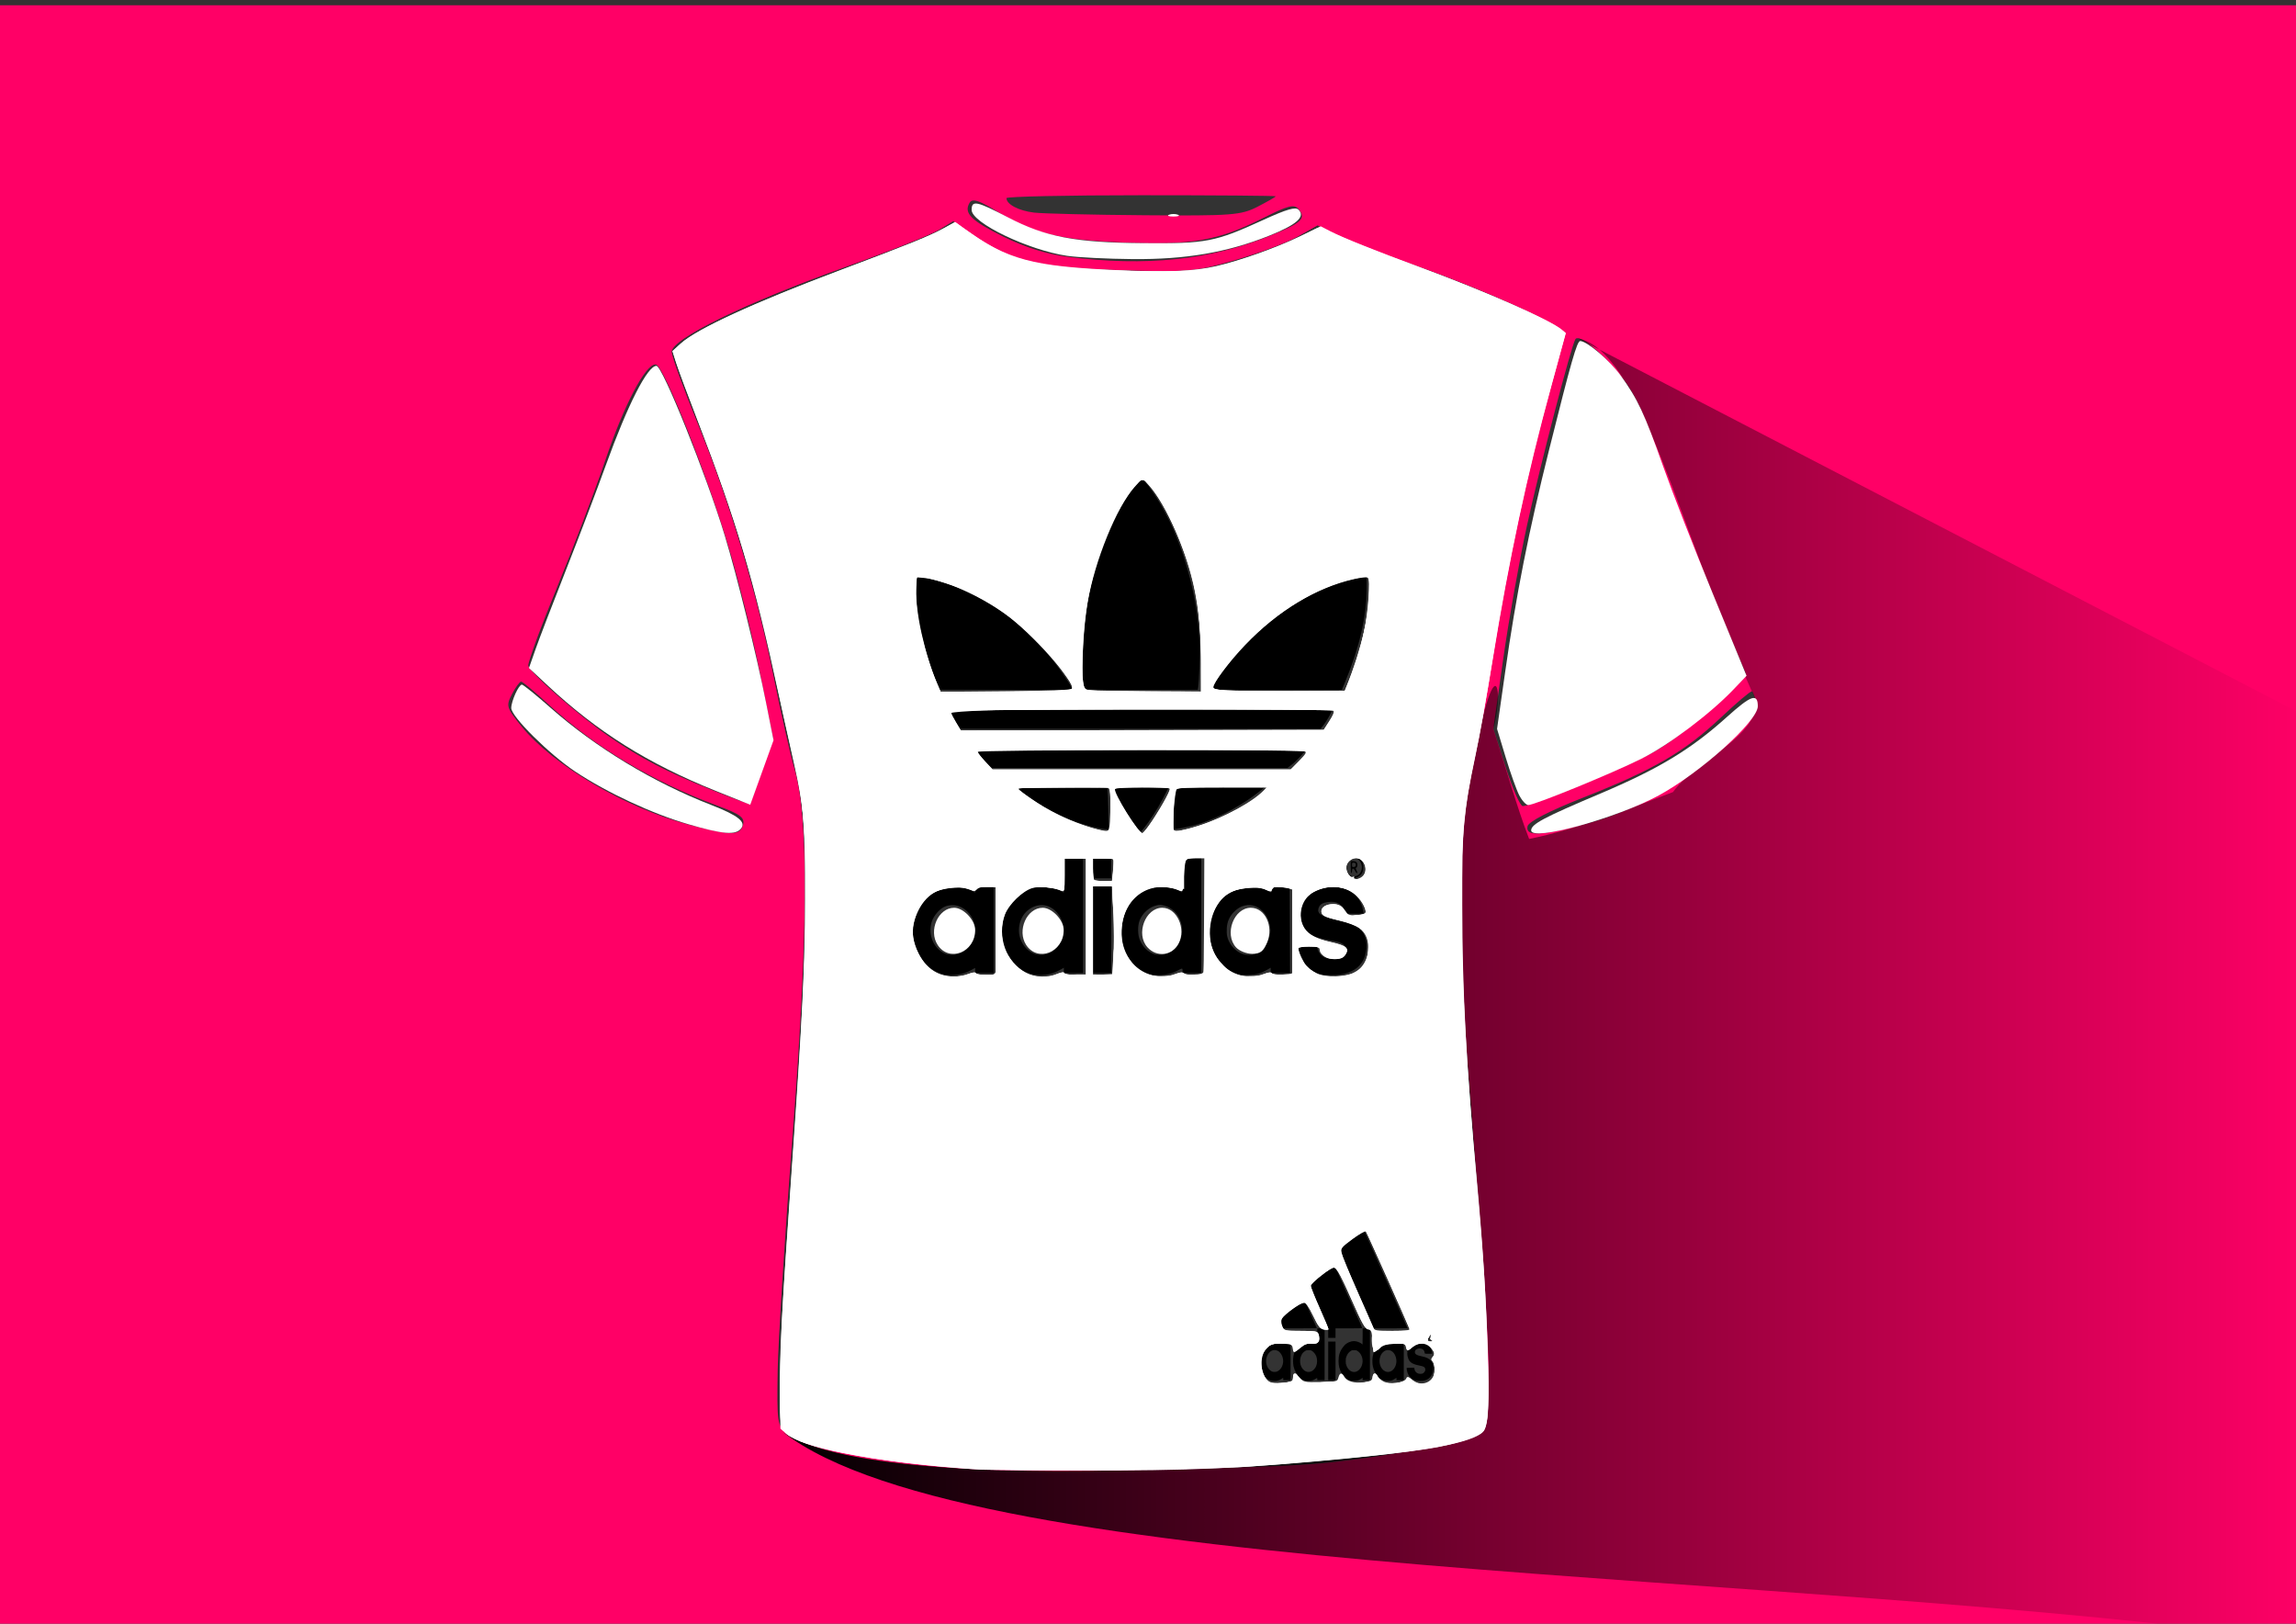 <?xml version="1.0" encoding="UTF-8" standalone="no"?>
<!-- Created with Inkscape (http://www.inkscape.org/) -->

<svg
   xmlns:dc="http://purl.org/dc/elements/1.1/"
   xmlns:cc="http://creativecommons.org/ns#"
   xmlns:rdf="http://www.w3.org/1999/02/22-rdf-syntax-ns#"
   xmlns:svg="http://www.w3.org/2000/svg"
   xmlns="http://www.w3.org/2000/svg"
   xmlns:xlink="http://www.w3.org/1999/xlink"
   xmlns:sodipodi="http://sodipodi.sourceforge.net/DTD/sodipodi-0.dtd"
   xmlns:inkscape="http://www.inkscape.org/namespaces/inkscape"
   width="297mm"
   height="210mm"
   viewBox="0 0 297 210"
   version="1.1"
   id="svg8"
   sodipodi:docname="cam4.svg"
   inkscape:version="0.92.2 (5c3e80d, 2017-08-06)">
  <rect x="0" y="0" width="297" height="210" fill="#333333" stroke="none"/>
  <defs
     id="defs2">
    <linearGradient
       inkscape:collect="always"
       id="linearGradient1292">
      <stop
         style="stop-color:#000000;stop-opacity:1;"
         offset="0"
         id="stop1288" />
      <stop
         style="stop-color:#000000;stop-opacity:0;"
         offset="1"
         id="stop1290" />
    </linearGradient>
    <linearGradient
       inkscape:collect="always"
       xlink:href="#linearGradient1292"
       id="linearGradient1294"
       x1="100.196"
       y1="215.048"
       x2="298.51"
       y2="215.048"
       gradientUnits="userSpaceOnUse" />
  </defs>
  <sodipodi:namedview
     id="base"
     pagecolor="#ffffff"
     bordercolor="#666666"
     borderopacity="1.0"
     inkscape:pageopacity="0.0"
     inkscape:pageshadow="2"
     inkscape:zoom="1.1569609"
     inkscape:cx="545.9619"
     inkscape:cy="381.49442"
     inkscape:document-units="mm"
     inkscape:current-layer="layer1"
     showgrid="false"
     inkscape:window-width="1366"
     inkscape:window-height="705"
     inkscape:window-x="-8"
     inkscape:window-y="-8"
     inkscape:window-maximized="1" />
  <g
     inkscape:label="Capa 1"
     inkscape:groupmode="layer"
     id="layer1"
     transform="translate(0,-87)">
    <path
       style="opacity:1;fill:#ff0066;fill-opacity:1;fill-rule:nonzero;stroke:none;stroke-width:1.465;stroke-linecap:butt;stroke-linejoin:miter;stroke-miterlimit:4;stroke-dasharray:none;stroke-dashoffset:0;stroke-opacity:1;paint-order:stroke fill markers"
       d="M -0.588,87.685 V 299.352 H 298.097 V 87.685 Z M 147.608,112.251 c 9.577,0 17.413,0.061 17.413,0.137 -2e-5,0.075 -1.052,0.679 -2.338,1.342 -2.144,1.105 -3.353,1.197 -14.61,1.109 -6.75,-0.052 -13.201,-0.209 -14.336,-0.347 -1.973,-0.24 -3.544,-1.068 -3.544,-1.867 1.1e-4,-0.206 7.836,-0.374 17.414,-0.374 z m -21.674,0.675 c 0.508,-0.01 1.376,0.4 2.848,1.305 4.81,2.958 8.11,3.782 16.523,4.126 8.937,0.365 12.209,-0.204 18.056,-3.143 3.295,-1.656 4.059,-1.847 4.625,-1.158 1.001,1.218 0.394,1.778 -3.735,3.448 -7.728,3.125 -16.019,3.989 -26.088,2.72 -2.718,-0.343 -5.575,-1.235 -8.349,-2.609 -4.249,-2.104 -5.201,-3.067 -4.371,-4.422 0.105,-0.171 0.261,-0.263 0.491,-0.267 z m -2.625,2.674 2.409,1.74 c 4.636,3.348 8.503,4.282 19.042,4.599 9.038,0.272 9.843,0.202 15.052,-1.306 3.027,-0.876 6.655,-2.243 8.063,-3.037 l 2.559,-1.443 2.332,1.202 c 1.283,0.661 5.842,2.426 10.132,3.922 8.988,3.135 19.314,7.843 19.304,8.801 -0.004,0.36 -0.788,3.273 -1.743,6.471 -2.618,8.769 -6.285,25.877 -7.7,35.922 -0.693,4.919 -1.799,10.956 -2.458,13.415 -1.737,6.487 -2.088,20.231 -0.864,33.795 1.349,14.955 2.691,35.557 2.875,44.139 0.126,5.894 -0.016,7.453 -0.748,8.197 -1.239,1.256 -9.804,3.052 -19.878,4.167 -7.64,0.846 -37.724,1.185 -46.806,0.528 -11.977,-0.866 -20.952,-2.557 -23.159,-4.362 -1.162,-0.95 -1.242,-1.528 -1.125,-8.117 0.069,-3.902 0.936,-17.558 1.926,-30.348 2.016,-26.042 2.098,-41.11 0.259,-47.402 -0.527,-1.804 -1.741,-7.17 -2.697,-11.925 -2.229,-11.09 -5.691,-22.636 -9.833,-32.794 -1.805,-4.427 -3.319,-8.581 -3.364,-9.23 -0.114,-1.658 9.463,-6.342 22.518,-11.012 5.612,-2.008 11.035,-4.161 12.052,-4.786 z m 80.769,15.144 c 0.948,0.044 3.667,2.398 5.805,5.13 1.616,2.065 2.876,4.778 4.33,9.321 1.128,3.524 3.248,9.225 4.712,12.668 1.463,3.443 3.615,8.501 4.78,11.239 l 2.119,4.978 -3.987,3.999 c -2.193,2.199 -5.714,4.954 -7.824,6.121 -3.684,2.038 -15.799,7.053 -17.037,7.053 -0.329,0 -1.321,-2.242 -2.205,-4.983 l -1.607,-4.984 1.292,-9.108 c 0.71,-5.009 2.092,-12.762 3.071,-17.227 1.718,-7.839 5.696,-23.14 6.259,-24.079 0.056,-0.094 0.155,-0.135 0.291,-0.128 z m -119.307,3.397 c 0.041,0.001 0.08,0.008 0.118,0.021 1.053,0.354 6.662,14.507 9.394,23.701 1.315,4.427 3.137,11.76 4.048,16.295 l 1.657,8.246 -1.422,4.223 c -0.782,2.323 -1.489,4.276 -1.572,4.34 -0.083,0.064 -2.275,-0.738 -4.873,-1.782 -5.943,-2.388 -9.173,-4.065 -13.281,-6.894 -3.955,-2.724 -10.268,-8.25 -10.498,-9.191 -0.092,-0.377 1.59,-4.966 3.739,-10.197 2.149,-5.231 4.96,-12.631 6.246,-16.445 2.369,-7.021 5.175,-12.358 6.445,-12.316 z m -17.359,41.013 c 0.188,0 1.814,1.36 3.614,3.022 5.868,5.417 13.432,9.944 21.764,13.025 2.997,1.108 3.571,1.537 3.326,2.484 -0.369,1.424 -1.555,1.413 -7.135,-0.064 -8.077,-2.137 -17.443,-7.653 -21.513,-12.67 -1.964,-2.421 -2.031,-2.647 -1.237,-4.178 0.462,-0.89 0.993,-1.619 1.181,-1.619 z m 159.195,1.254 c 0.02,-0.004 0.034,-0.003 0.041,0.005 0.113,0.128 0.374,0.788 0.581,1.467 0.298,0.983 -0.498,2.082 -3.911,5.396 -5.024,4.878 -11.698,8.618 -18.525,10.381 -5.642,1.458 -7.46,1.513 -7.202,0.219 0.121,-0.604 2.796,-1.982 7.281,-3.751 9.051,-3.569 13.065,-5.908 17.781,-10.364 1.954,-1.846 3.656,-3.285 3.954,-3.353 z"
       id="rect1277"
       inkscape:connector-curvature="0" />
    <path
       style="opacity:1;fill:#ff0000;fill-opacity:1;fill-rule:nonzero;stroke:none;stroke-width:1.465;stroke-linecap:butt;stroke-linejoin:miter;stroke-miterlimit:4;stroke-dasharray:none;stroke-dashoffset:0;stroke-opacity:1;paint-order:stroke fill markers"
       d="m 378.134,349.959 c -1.881,-1.964 -17.432,-19.768 -28.002,-32.057 l -3.437,-3.996 5.319,-5.676 5.319,-5.676 h 22.736 22.736 l 5.595,5.612 5.595,5.612 -2.344,2.744 c -3.902,4.568 -31.159,35.706 -31.256,35.706 -0.05,0 -1.068,-1.021 -2.263,-2.269 z m 10.412,-10.933 c 0.684,-0.897 1.144,-1.73 1.022,-1.852 -0.122,-0.122 -2.462,-0.015 -5.201,0.237 -2.86,0.264 -6.606,0.291 -8.801,0.064 -2.102,-0.217 -3.986,-0.303 -4.188,-0.191 -0.536,0.298 1.115,2.449 5.27,6.866 l 3.674,3.905 3.49,-3.7 c 1.92,-2.035 4.05,-4.433 4.734,-5.33 z m 1.92,-5.66 c 2.991,-0.895 4.695,-2.703 3.918,-4.156 -0.866,-1.619 -3.394,-2.243 -11.236,-2.773 -10.669,-0.721 -19.677,-1.448 -21.867,-1.765 l -1.867,-0.27 1.004,1.375 c 0.552,0.756 2.175,2.664 3.607,4.24 l 2.604,2.866 1.284,-1.194 c 2.292,-2.131 7.788,-1.128 10.52,1.92 0.895,0.999 1.225,1.048 5.254,0.783 2.364,-0.156 5.415,-0.617 6.78,-1.026 z m 12.676,-10.871 c 1.635,-1.751 6.037,-6.851 7.006,-8.117 0.566,-0.74 0.221,-1.261 -3.084,-4.657 -2.047,-2.103 -4.006,-3.824 -4.355,-3.824 -0.474,0 -0.634,0.965 -0.634,3.821 v 3.821 l -4.896,-0.011 -4.896,-0.011 -1.027,-2.34 c -1.299,-2.959 -4.059,-5.028 -7.724,-5.792 -3.781,-0.788 -10.417,-0.299 -13.31,0.98 -4.241,1.876 -5.493,3.933 -4.232,6.951 1.236,2.959 3.427,3.557 14.875,4.057 12.235,0.535 14.727,1.136 17.83,4.296 1.202,1.224 2.368,2.26 2.591,2.302 0.223,0.042 1.058,-0.623 1.856,-1.477 z m -46.92,-3.854 c 0,-0.609 0.327,-2.209 0.727,-3.555 0.797,-2.684 4.311,-6.954 7.185,-8.73 0.905,-0.56 1.525,-1.214 1.376,-1.454 -0.148,-0.24 -1.772,-0.437 -3.609,-0.437 h -3.339 l -4.156,4.355 c -2.286,2.395 -4.22,4.521 -4.298,4.724 -0.232,0.604 4.654,6.205 5.413,6.205 0.413,0 0.699,-0.454 0.699,-1.107 z m 40.65,-11.078 c 0.524,-1.185 0.822,-2.367 0.661,-2.627 -0.319,-0.517 -5.62,-0.66 -6.114,-0.166 -0.365,0.365 3.376,4.948 4.04,4.948 0.253,0 0.889,-0.97 1.413,-2.155 z"
       id="path934"
       inkscape:connector-curvature="0" />
    <path
       style="fill:url(#linearGradient1294);fill-opacity:1;stroke:none;stroke-width:0.265px;stroke-linecap:butt;stroke-linejoin:miter;stroke-opacity:1"
       d="m 204.079,130.744 v 0 l 94.432,49.014 -0.413,119.594 c -65.967,-9.515 -172.121,-7.978 -196.799,-27.127 14.856,9.905 92.156,2.499 89.116,0.246 5.311,2.956 -0.832,-36.863 -1.247,-55.295 l -0.416,-20.788 c 4.387,-29.174 6.02,-20.593 4.414,-15.102 1.545,4.742 3.09,10.234 4.636,14.22 6.056,-1.234 12.552,-3.749 18.608,-6.064 3.125,-4.435 12.875,-7.873 10.198,-13.034 -9.293,-20.764 -14.304,-44.029 -22.529,-45.664 z"
       id="path1286"
       inkscape:connector-curvature="0"
       sodipodi:nodetypes="ccccccccccccc" />
    <path
       style="fill:#000000;stroke-width:1"
       d="m 164.359,265.541 c -0.385,-0.133 -0.697,-0.377 -0.961,-0.751 -0.293,-0.415 -0.46,-0.88 -0.521,-1.452 -0.052,-0.489 0.043,-1.135 0.229,-1.557 0.342,-0.775 0.929,-1.246 1.647,-1.323 0.339,-0.036 0.816,0.106 1.088,0.325 0.069,0.055 0.132,0.091 0.141,0.08 0.009,-0.011 0.016,-0.095 0.016,-0.186 v -0.165 h 0.472 0.472 v 2.496 2.496 h -0.472 -0.472 v -0.157 c 0,-0.086 -0.009,-0.152 -0.02,-0.145 -0.011,0.006 -0.11,0.069 -0.219,0.14 -0.3,0.193 -0.55,0.265 -0.911,0.263 -0.208,-10e-4 -0.361,-0.022 -0.487,-0.065 z m 0.984,-1.238 c 0.459,-0.288 0.709,-0.884 0.627,-1.499 -0.051,-0.383 -0.249,-0.767 -0.502,-0.978 -0.307,-0.255 -0.737,-0.291 -1.053,-0.087 -0.473,0.304 -0.731,0.986 -0.608,1.612 0.077,0.396 0.253,0.697 0.533,0.913 0.172,0.133 0.335,0.18 0.584,0.17 0.195,-0.008 0.249,-0.025 0.419,-0.131 z m 3.417,1.238 c -0.247,-0.085 -0.407,-0.179 -0.62,-0.364 -0.374,-0.324 -0.686,-0.889 -0.812,-1.467 -0.077,-0.352 -0.083,-0.978 -0.015,-1.316 0.146,-0.707 0.513,-1.301 1.019,-1.644 0.299,-0.203 0.547,-0.279 0.925,-0.283 0.369,-0.004 0.613,0.07 0.922,0.282 0.104,0.071 0.196,0.122 0.204,0.112 0.007,-0.01 0.015,-0.477 0.015,-1.038 v -1.02 h 0.472 0.472 v 3.351 3.351 h -0.472 -0.472 v -0.131 c 0,-0.072 -0.007,-0.14 -0.015,-0.151 -0.007,-0.011 -0.109,0.041 -0.224,0.116 -0.306,0.199 -0.545,0.269 -0.911,0.267 -0.208,-10e-4 -0.362,-0.022 -0.487,-0.065 z m 0.964,-1.224 c 0.21,-0.128 0.428,-0.387 0.526,-0.623 0.153,-0.369 0.166,-0.869 0.029,-1.254 -0.092,-0.262 -0.32,-0.561 -0.534,-0.701 -0.168,-0.11 -0.189,-0.115 -0.464,-0.115 -0.272,0 -0.299,0.006 -0.459,0.11 -0.225,0.145 -0.353,0.289 -0.472,0.529 -0.393,0.795 -0.107,1.816 0.594,2.117 0.238,0.102 0.547,0.077 0.776,-0.063 z m 4.937,1.239 c -0.44,-0.145 -0.882,-0.533 -1.132,-0.991 -0.271,-0.498 -0.38,-0.938 -0.38,-1.539 0,-0.747 0.163,-1.255 0.576,-1.796 0.165,-0.215 0.304,-0.364 0.413,-0.438 0.422,-0.29 0.892,-0.398 1.317,-0.304 0.257,0.057 0.586,0.21 0.712,0.332 0.036,0.038 0.077,0.069 0.085,0.069 0.007,0 0.015,-0.469 0.015,-1.043 v -1.043 h 0.472 0.472 v 3.351 3.351 h -0.472 -0.472 v -0.157 c 0,-0.086 -0.007,-0.151 -0.022,-0.145 -0.007,0.006 -0.091,0.06 -0.178,0.119 -0.31,0.211 -0.461,0.258 -0.877,0.271 -0.273,0.009 -0.422,-0.002 -0.532,-0.038 z m 0.813,-1.174 c 0.427,-0.173 0.737,-0.662 0.783,-1.232 0.043,-0.559 -0.222,-1.146 -0.642,-1.415 -0.163,-0.104 -0.192,-0.111 -0.449,-0.111 -0.255,0 -0.288,0.008 -0.451,0.109 -0.242,0.15 -0.411,0.365 -0.534,0.684 -0.098,0.252 -0.102,0.273 -0.102,0.606 0,0.317 0.007,0.364 0.083,0.574 0.242,0.668 0.792,0.997 1.313,0.786 z m 3.633,1.191 c -0.182,-0.047 -0.527,-0.237 -0.691,-0.38 -0.246,-0.215 -0.549,-0.66 -0.675,-0.994 -0.15,-0.397 -0.193,-0.606 -0.21,-1.021 -0.029,-0.793 0.177,-1.485 0.607,-2.01 0.311,-0.38 0.701,-0.617 1.141,-0.694 0.386,-0.068 0.908,0.065 1.207,0.308 0.065,0.056 0.131,0.092 0.14,0.081 0.007,-0.011 0.015,-0.094 0.015,-0.185 v -0.165 h 0.472 0.472 v 2.496 2.496 h -0.472 -0.472 v -0.157 c 0,-0.086 -0.007,-0.151 -0.022,-0.145 -0.007,0.006 -0.104,0.069 -0.207,0.138 -0.286,0.193 -0.538,0.267 -0.899,0.262 -0.166,-0.002 -0.351,-0.016 -0.409,-0.031 z m 0.891,-1.259 c 0.441,-0.27 0.704,-0.908 0.619,-1.506 -0.096,-0.681 -0.499,-1.16 -1.006,-1.194 -0.268,-0.018 -0.456,0.048 -0.672,0.236 -0.174,0.152 -0.282,0.312 -0.38,0.567 -0.291,0.757 0.004,1.661 0.637,1.951 0.251,0.115 0.558,0.094 0.801,-0.054 z m 3.138,1.24 c -0.477,-0.136 -0.869,-0.496 -1.05,-0.963 -0.065,-0.167 -0.143,-0.578 -0.124,-0.647 0.015,-0.037 0.114,-0.047 0.497,-0.047 h 0.483 l 0.029,0.175 c 0.065,0.372 0.362,0.612 0.75,0.612 0.25,0 0.374,-0.048 0.506,-0.196 0.136,-0.152 0.178,-0.323 0.123,-0.497 -0.065,-0.201 -0.202,-0.269 -0.777,-0.387 -0.888,-0.182 -1.221,-0.398 -1.415,-0.921 -0.317,-0.854 0.029,-1.755 0.806,-2.106 0.504,-0.227 1.278,-0.127 1.692,0.22 0.156,0.13 0.391,0.453 0.461,0.634 0.058,0.154 0.133,0.469 0.133,0.575 v 0.079 h -0.47 c -0.516,0 -0.471,0.02 -0.512,-0.22 -0.058,-0.352 -0.419,-0.533 -0.852,-0.431 -0.263,0.062 -0.393,0.207 -0.393,0.44 0,0.271 0.218,0.402 0.917,0.55 0.616,0.131 0.921,0.285 1.17,0.592 0.184,0.227 0.276,0.479 0.291,0.804 0.043,0.899 -0.362,1.522 -1.135,1.735 -0.233,0.064 -0.904,0.063 -1.133,-0.002 z m -11.324,-2.545 v -2.496 h 0.472 0.472 v 2.496 2.496 h -0.472 -0.472 z m 12.825,-2.845 c -0.043,-0.019 -0.119,-0.084 -0.167,-0.143 -0.22,-0.266 -0.217,-0.68 0.005,-0.935 0.317,-0.363 0.803,-0.081 0.803,0.465 0,0.264 -0.087,0.449 -0.267,0.566 -0.144,0.094 -0.246,0.107 -0.375,0.048 z m 0.415,-0.175 c 0.111,-0.111 0.188,-0.348 0.164,-0.509 -0.051,-0.368 -0.354,-0.574 -0.609,-0.416 -0.308,0.191 -0.31,0.78 -0.004,0.984 0.127,0.084 0.333,0.058 0.449,-0.058 z m -0.107,-0.083 c -0.015,-0.008 -0.036,-0.049 -0.036,-0.091 0,-0.117 -0.058,-0.2 -0.132,-0.186 -0.051,0.01 -0.065,0.034 -0.072,0.14 -0.005,0.084 -0.022,0.128 -0.043,0.128 -0.029,0 -0.036,-0.067 -0.036,-0.342 v -0.342 h 0.14 c 0.103,0 0.152,0.017 0.184,0.063 0.051,0.069 0.058,0.167 0.022,0.244 -0.015,0.031 -0.015,0.066 0.002,0.092 0.036,0.06 0.022,0.313 -0.022,0.295 z m -0.072,-0.433 c 0.043,-0.041 0.043,-0.056 0.015,-0.103 -0.022,-0.03 -0.072,-0.055 -0.111,-0.055 -0.065,0 -0.075,0.015 -0.075,0.08 0,0.044 0.007,0.09 0.015,0.103 0.029,0.037 0.101,0.026 0.153,-0.025 z m -13.061,-0.047 v -0.608 l -0.252,-0.564 c -0.139,-0.31 -0.337,-0.756 -0.441,-0.991 -0.104,-0.235 -0.405,-0.912 -0.668,-1.505 -0.263,-0.592 -0.558,-1.254 -0.654,-1.471 -0.096,-0.216 -0.273,-0.612 -0.392,-0.88 -0.119,-0.268 -0.213,-0.503 -0.208,-0.524 0.005,-0.021 0.174,-0.161 0.375,-0.313 0.903,-0.679 1.44,-1.083 2.142,-1.613 0.415,-0.313 0.764,-0.569 0.776,-0.569 0.015,0 0.126,0.235 0.252,0.522 0.127,0.287 0.313,0.706 0.414,0.932 0.1,0.226 0.315,0.71 0.477,1.077 0.4,0.905 1.087,2.456 1.494,3.368 0.184,0.414 0.451,1.014 0.591,1.334 0.14,0.32 0.31,0.704 0.376,0.854 0.065,0.15 0.12,0.285 0.12,0.299 0,0.015 -0.778,0.026 -1.729,0.026 h -1.729 v 0.616 0.616 h -0.472 -0.472 z m -6.219,-1.341 c -0.171,-0.393 -0.31,-0.728 -0.309,-0.743 8.2e-4,-0.015 0.276,-0.233 0.612,-0.484 0.335,-0.251 1.029,-0.773 1.54,-1.16 1.163,-0.88 1.154,-0.873 1.164,-0.858 0.022,0.033 1.744,3.923 1.744,3.943 0,0.01 -0.999,0.018 -2.22,0.018 l -2.22,-8.9e-4 -0.311,-0.715 z m 11.861,0.349 c -0.089,-0.202 -0.294,-0.668 -0.456,-1.034 -0.162,-0.367 -0.474,-1.075 -0.694,-1.573 -1.175,-2.663 -2.661,-6.028 -2.763,-6.258 -0.586,-1.314 -0.56,-1.248 -0.517,-1.292 0.015,-0.018 0.368,-0.284 0.779,-0.59 0.411,-0.306 1.135,-0.847 1.609,-1.201 0.474,-0.354 0.876,-0.644 0.892,-0.644 0.015,0 0.058,0.065 0.092,0.145 0.036,0.08 0.182,0.415 0.328,0.744 0.147,0.329 0.43,0.968 0.63,1.419 0.2,0.451 0.418,0.944 0.485,1.094 0.304,0.687 0.66,1.487 0.911,2.052 0.15,0.339 0.362,0.816 0.47,1.06 0.5,1.131 1.294,2.92 1.495,3.368 0.122,0.273 0.313,0.704 0.425,0.958 0.111,0.254 0.363,0.822 0.559,1.263 0.196,0.441 0.357,0.814 0.357,0.829 0,0.015 -0.999,0.028 -2.22,0.028 l -2.22,-6e-5 -0.161,-0.368 z"
       id="path1307"
       inkscape:connector-curvature="0" />
    <path
       style="fill:#000000;stroke-width:1"
       d="m 122.123,213.039 c -2.365,-0.535 -4.183,-3.025 -4.183,-5.731 0,-2.703 1.764,-5.13 4.139,-5.696 1.158,-0.276 2.857,0.019 3.77,0.654 l 0.275,0.191 0.027,-0.417 0.027,-0.417 1.187,-0.027 1.187,-0.027 v 5.639 5.639 h -1.208 -1.208 v -0.332 -0.332 l -0.505,0.284 c -1.024,0.576 -2.458,0.81 -3.508,0.573 z m 2.304,-2.839 c 0.587,-0.303 1.104,-0.867 1.424,-1.553 0.206,-0.443 0.239,-0.627 0.24,-1.34 0.001,-0.724 -0.03,-0.896 -0.255,-1.394 -0.666,-1.481 -2.208,-2.2 -3.585,-1.672 -0.658,0.252 -1.453,1.148 -1.712,1.928 -0.57,1.717 0.264,3.635 1.832,4.213 0.54,0.199 1.476,0.116 2.055,-0.182 z m 8.889,2.742 c -0.944,-0.278 -1.613,-0.72 -2.351,-1.549 -2.03,-2.283 -2.087,-5.718 -0.133,-8.044 0.636,-0.757 1.24,-1.197 2.136,-1.556 0.539,-0.216 0.78,-0.254 1.625,-0.257 1.093,-0.004 1.645,0.134 2.52,0.631 l 0.501,0.285 v -2.334 -2.334 h 1.251 1.251 v 7.531 7.531 h -1.251 -1.251 v -0.342 -0.342 l -0.527,0.3 c -1.162,0.66 -2.555,0.837 -3.771,0.479 z m 2.616,-2.742 c 0.534,-0.307 1.2,-1.093 1.446,-1.705 0.134,-0.334 0.185,-0.658 0.187,-1.192 0.003,-0.635 -0.035,-0.819 -0.277,-1.374 -0.825,-1.888 -2.77,-2.438 -4.305,-1.219 -1.067,0.848 -1.477,2.508 -0.944,3.821 0.361,0.889 0.942,1.485 1.784,1.83 0.571,0.234 1.554,0.159 2.109,-0.161 z m 13.03,2.839 c -1.009,-0.228 -2.072,-0.912 -2.788,-1.793 -0.546,-0.672 -0.816,-1.198 -1.107,-2.151 -0.477,-1.564 -0.247,-3.556 0.573,-4.963 0.641,-1.1 1.536,-1.877 2.698,-2.343 0.529,-0.212 0.775,-0.251 1.616,-0.254 1.084,-0.004 1.673,0.141 2.456,0.605 0.24,0.142 0.464,0.273 0.5,0.291 0.036,0.018 0.065,-1.02 0.065,-2.307 v -2.34 h 1.208 1.208 v 7.531 7.531 h -1.208 -1.208 v -0.292 c 0,-0.355 -0.059,-0.359 -0.615,-0.042 -0.937,0.534 -2.375,0.757 -3.398,0.526 z m 2.219,-2.793 c 0.605,-0.302 1.212,-0.992 1.493,-1.696 0.722,-1.812 -0.234,-3.897 -2.023,-4.408 -0.445,-0.127 -0.645,-0.138 -1.009,-0.056 -0.965,0.218 -1.821,0.967 -2.219,1.941 -0.286,0.701 -0.264,1.936 0.046,2.603 0.42,0.901 0.918,1.392 1.781,1.755 0.441,0.186 1.421,0.115 1.931,-0.139 z m 9.02,2.747 c -1.83,-0.523 -3.281,-2.11 -3.825,-4.184 -0.203,-0.774 -0.203,-2.227 3.2e-4,-3.007 0.42,-1.613 1.379,-2.93 2.647,-3.633 1.581,-0.878 3.276,-0.898 4.761,-0.057 l 0.583,0.33 v -0.436 -0.436 l 1.23,0.027 1.23,0.027 0.023,5.612 0.023,5.612 h -1.252 -1.252 v -0.342 -0.342 l -0.451,0.257 c -0.853,0.487 -1.36,0.635 -2.31,0.676 -0.615,0.026 -1.066,-0.007 -1.404,-0.103 z m 2.113,-2.611 c 0.929,-0.315 1.667,-1.227 1.929,-2.385 0.119,-0.525 0.125,-0.715 0.038,-1.212 -0.458,-2.621 -2.987,-3.611 -4.678,-1.83 -0.588,0.619 -0.862,1.255 -0.912,2.11 -0.048,0.827 0.066,1.34 0.434,1.956 0.713,1.194 2.026,1.755 3.189,1.361 z m 8.914,2.689 c -1.821,-0.272 -3.234,-1.647 -3.385,-3.295 l -0.048,-0.524 h 1.307 1.307 v 0.248 c 0,0.309 0.18,0.707 0.446,0.987 0.336,0.353 0.826,0.528 1.5,0.536 0.8,0.009 1.377,-0.279 1.632,-0.816 0.336,-0.706 -0.105,-1.242 -1.185,-1.441 -2.578,-0.474 -3.26,-0.714 -3.899,-1.372 -1.489,-1.533 -1.055,-4.281 0.843,-5.332 1.396,-0.773 3.414,-0.745 4.837,0.066 0.847,0.483 1.6,1.623 1.744,2.641 l 0.057,0.401 h -1.251 -1.251 l -0.057,-0.399 c -0.115,-0.814 -0.932,-1.26 -2.027,-1.107 -0.715,0.1 -1.021,0.275 -1.193,0.682 -0.328,0.776 0.237,1.179 2.175,1.554 1.905,0.368 2.519,0.622 3.194,1.323 0.673,0.699 0.939,1.735 0.732,2.86 -0.14,0.765 -0.361,1.233 -0.83,1.761 -0.734,0.827 -2.083,1.308 -3.589,1.281 -0.441,-0.008 -0.918,-0.032 -1.061,-0.053 z m -29.903,-5.86 v -5.636 h 1.208 1.208 v 5.636 5.636 h -1.208 -1.208 z m 0,-8.017 v -1.409 h 1.208 1.208 v 1.409 1.409 h -1.208 -1.208 z m 33.252,1.207 c -0.653,-0.364 -0.893,-1.323 -0.5,-1.999 0.252,-0.433 0.639,-0.632 1.149,-0.589 0.389,0.032 0.507,0.091 0.769,0.387 0.263,0.296 0.315,0.428 0.344,0.866 0.043,0.658 -0.175,1.083 -0.689,1.347 -0.466,0.238 -0.628,0.237 -1.073,-0.011 z m 1.198,-0.297 c 0.127,-0.101 0.276,-0.339 0.332,-0.529 0.305,-1.042 -0.613,-1.949 -1.468,-1.45 -0.365,0.212 -0.519,0.518 -0.519,1.029 0,1.015 0.914,1.539 1.655,0.95 z m -1.051,-0.958 v -0.777 h 0.264 c 0.406,0 0.598,0.159 0.598,0.492 0,0.167 -0.054,0.315 -0.127,0.346 -0.112,0.049 -0.112,0.088 0,0.332 0.15,0.326 0.156,0.384 0.043,0.384 -0.046,0 -0.144,-0.131 -0.218,-0.292 -0.074,-0.16 -0.191,-0.292 -0.261,-0.292 -0.084,0 -0.127,0.099 -0.127,0.292 0,0.16 -0.039,0.292 -0.086,0.292 -0.05,0 -0.086,-0.324 -0.086,-0.777 z m 0.647,-0.292 c 0,-0.193 -0.049,-0.249 -0.237,-0.274 -0.214,-0.028 -0.237,-0.001 -0.237,0.274 0,0.275 0.023,0.301 0.237,0.274 0.188,-0.024 0.237,-0.081 0.237,-0.274 z m -28.525,-5 c -0.864,-1.133 -1.518,-2.174 -2.337,-3.721 -0.375,-0.708 -0.681,-1.309 -0.681,-1.336 0,-0.027 1.655,-0.049 3.677,-0.049 3.466,0 3.674,0.01 3.619,0.17 -0.033,0.093 -0.349,0.719 -0.704,1.391 -0.729,1.377 -1.754,2.971 -2.457,3.82 l -0.472,0.571 z m -4.14,0.364 c -0.815,-0.103 -2.579,-0.569 -3.664,-0.968 -2.287,-0.84 -4.374,-1.987 -6.541,-3.594 -0.605,-0.449 -1.1,-0.836 -1.1,-0.862 0,-0.025 2.656,-0.046 5.902,-0.046 h 5.902 l 0.057,0.267 c 0.03,0.147 0.08,1.393 0.108,2.77 l 0.051,2.502 -0.206,-0.015 c -0.113,-0.009 -0.342,-0.033 -0.508,-0.054 z m 8.854,-0.013 c -0.071,-0.129 0.097,-3.73 0.216,-4.614 0.056,-0.419 0.145,-0.78 0.198,-0.803 0.053,-0.023 2.698,-0.03 5.878,-0.016 l 5.782,0.025 -0.69,0.547 c -2.226,1.764 -5.062,3.311 -7.552,4.118 -1.539,0.499 -3.732,0.924 -3.831,0.743 z m -23.492,-8.095 c -0.343,-0.289 -1.932,-2.053 -1.932,-2.145 0,-0.041 9.612,-0.075 21.359,-0.075 15.316,0 21.359,0.03 21.359,0.106 0,0.196 -1.051,1.34 -1.685,1.834 l -0.63,0.49 h -19.111 -19.111 z m -4.506,-5.791 c -0.329,-0.521 -0.661,-1.09 -0.74,-1.263 l -0.142,-0.316 h 24.865 24.865 l -0.238,0.462 c -0.353,0.686 -0.725,1.283 -1.057,1.697 l -0.295,0.368 h -23.33 -23.33 z m -2.346,-4.762 c -1.381,-3.273 -2.304,-6.505 -2.73,-9.568 -0.141,-1.012 -0.215,-4.272 -0.1,-4.402 0.084,-0.095 1.399,0.112 2.573,0.403 4.794,1.191 10.099,4.549 13.918,8.81 1.259,1.405 3.332,4.254 3.738,5.139 l 0.126,0.275 h -8.624 -8.624 z m 18.871,0.512 c -0.149,-0.436 -0.248,-2.923 -0.2,-5.007 0.056,-2.425 0.238,-4.313 0.618,-6.414 1.055,-5.83 3.414,-11.593 6.12,-14.949 0.902,-1.118 0.852,-1.099 1.361,-0.538 1.364,1.5 3.108,4.526 4.222,7.324 1.787,4.489 2.791,9.2 2.98,13.994 0.05,1.275 -0.07,4.62 -0.196,5.418 l -0.05,0.316 h -7.403 c -6.457,0 -7.409,-0.018 -7.452,-0.144 z m 16.375,-0.01 c 0.136,-0.399 1.218,-2.036 2.168,-3.279 2.697,-3.532 5.737,-6.186 9.546,-8.336 2.715,-1.532 5.702,-2.596 8.036,-2.862 l 0.583,-0.066 -4.4e-4,1.542 c -0.001,3.635 -0.936,7.691 -2.806,12.166 l -0.413,0.989 h -8.583 c -7.783,0 -8.578,-0.014 -8.531,-0.153 z"
       id="path1383"
       inkscape:connector-curvature="0" />
    <path
       style="opacity:1;fill:#ffffff;fill-opacity:1;fill-rule:nonzero;stroke:none;stroke-width:5.537;stroke-linecap:butt;stroke-linejoin:miter;stroke-miterlimit:4;stroke-dasharray:none;stroke-dashoffset:0;stroke-opacity:1;paint-order:stroke fill markers"
       d="m 476.012,716.758 c -40.286,-2.772 -76.385,-8.981 -87.298,-15.017 l -6.915,-3.824 0.219,-32.794 c 0.12,-18.037 2.321,-61.188 4.892,-95.891 5.509,-74.391 7.372,-123.075 5.984,-156.444 -0.873,-21.001 -2.32,-30.031 -10.943,-68.282 -14.969,-66.408 -21.826,-89.52 -42.438,-143.037 -5.948,-15.444 -10.391,-29.185 -9.873,-30.536 2.385,-6.215 37.238,-22.749 85.869,-40.734 15.688,-5.802 33.675,-12.923 39.972,-15.825 l 11.449,-5.276 8.44,6.064 c 18.045,12.964 35.39,16.601 81.889,17.169 29.991,0.367 30.408,0.32 48.358,-5.397 9.958,-3.172 22.707,-8.09 28.33,-10.928 l 10.224,-5.161 11.429,5.247 c 6.286,2.886 19.986,8.316 30.445,12.066 40.133,14.391 74.756,29.949 76.446,34.353 0.502,1.308 -2.256,13.816 -6.128,27.794 -11.358,40.997 -20.745,85.23 -28.791,135.666 -2.393,15.001 -5.83,34.059 -7.638,42.352 -6.449,29.586 -7.688,47.273 -6.506,92.856 1.032,39.797 3.883,84.252 8.04,125.34 3.19,31.534 5.933,101.185 4.22,107.157 -1.306,4.554 -3.065,6.227 -8.543,8.127 -15.377,5.332 -60.86,10.767 -120.126,14.353 -25.791,1.561 -101.595,1.938 -121.007,0.603 z m 154.716,-42.765 c 1.902,-0.529 4.442,-0.343 5.645,0.414 1.203,0.757 6.26,0.834 11.236,0.172 4.977,-0.662 10.15,-0.612 11.496,0.11 1.346,0.723 4.752,0.653 7.568,-0.154 2.977,-0.854 6.382,-0.793 8.136,0.146 1.753,0.938 5.159,0.999 8.136,0.146 2.963,-0.85 6.324,-0.795 7.977,0.13 1.807,1.011 4.117,0.924 6.287,-0.237 2.969,-1.589 3.364,-3.343 2.933,-13.052 -0.273,-6.169 -1.223,-11.015 -2.111,-10.77 -0.888,0.245 -1.506,1.419 -1.374,2.607 0.258,2.322 -3.027,2.84 -14.313,2.253 -3.937,-0.205 -7.678,0.469 -8.313,1.497 -2.117,3.425 -4.408,1.926 -4.41,-2.885 -0.002,-4.682 0.142,-4.745 9.508,-4.162 5.231,0.326 9.51,0.155 9.51,-0.379 0,-1.177 -20.784,-48.332 -21.728,-49.298 -1.263,-1.291 -12.821,7.6 -12.833,9.871 -0.007,1.251 0.829,3.846 1.857,5.766 2.303,4.303 0.834,6.156 -2.614,3.295 -2.082,-1.728 -3.679,-1.267 -8.591,2.48 -5.282,4.029 -5.831,5.139 -4.399,8.903 2.221,5.84 2.113,6.189 -1.551,5.026 -1.9,-0.603 -5.214,0.526 -8.211,2.798 -2.764,2.095 -5.291,3.995 -5.615,4.222 -0.324,0.227 -0.078,2.027 0.549,4 0.95,2.992 2.554,3.588 9.666,3.588 6.427,0 8.527,0.639 8.527,2.593 0,2.731 -3.872,3.351 -16.72,2.681 -6.033,-0.315 -7.682,0.34 -10.083,4.005 -4.357,6.65 0.908,17.815 7.538,15.983 1.564,-0.432 4.399,-1.219 6.3,-1.748 z M 479.902,475.815 c 6.456,0.208 6.482,0.18 6.482,-6.776 0,-8.269 2.338,-8.977 6.035,-1.828 3.715,7.184 11.75,11.04 19.673,9.442 3.45,-0.696 11.912,-1.183 18.805,-1.082 l 12.533,0.184 v -7.715 c 0,-8.782 2.232,-9.914 5.829,-2.957 4.261,8.24 9.234,11.519 17.168,11.322 3.99,-0.099 10.561,-0.251 14.602,-0.337 7.217,-0.154 7.347,-0.263 7.347,-6.221 0,-3.335 0.501,-6.064 1.113,-6.064 0.612,0 3.598,2.875 6.636,6.389 4.88,5.646 6.409,6.369 13.148,6.221 4.194,-0.092 10.932,-0.238 14.973,-0.324 6.152,-0.131 7.347,-0.721 7.347,-3.628 0,-4.391 0.26,-4.364 7.943,0.85 7.014,4.76 11.253,5.284 19.494,2.411 6.519,-2.273 8.865,-6.072 8.865,-14.358 0,-4.625 -1.058,-6.817 -4.322,-8.956 -5.458,-3.576 -5.522,-5.891 -0.162,-5.891 3.325,0 3.976,-0.702 3.245,-3.499 -2.668,-10.203 -18.728,-13.67 -27.833,-6.009 -6.37,5.36 -7.23,5.38 -7.23,0.169 0,-4.019 -0.426,-4.154 -13.278,-4.204 -14.198,-0.056 -21.589,2.444 -24.763,8.375 -3.491,6.523 -5.176,3.422 -5.176,-9.526 v -12.965 h -5.186 c -4.968,0 -5.186,0.316 -5.186,7.525 v 7.525 l -8.404,-0.807 c -10.11,-0.971 -15.905,2.186 -20.052,10.924 -1.553,3.272 -3.564,5.949 -4.471,5.949 -1.623,0 -2.49,-12.095 -1.755,-24.481 l 0.375,-6.33 h -12.234 -12.234 v 7.373 7.373 l -8.697,-0.836 c -8.373,-0.805 -8.95,-0.57 -15.489,6.304 -3.736,3.927 -7.212,7.14 -7.725,7.14 -0.513,0 -0.934,-3.03 -0.934,-6.733 v -6.733 l -13.712,-0.09 c -15.578,-0.102 -21.129,2.724 -25.392,12.927 -3.12,7.466 -3.007,11.758 0.503,19.156 3.979,8.386 11.827,13.062 19.586,11.669 3.328,-0.597 8.967,-0.992 12.533,-0.877 z m 186.889,-49.198 c 1.608,-4.191 -0.692,-7.779 -4.988,-7.779 -4.604,0 -6.227,2.991 -3.986,7.347 1.905,3.704 7.613,3.979 8.974,0.432 z M 542.453,397.076 c -1.515,-10.106 0.959,-9.787 7.892,1.018 3.051,4.754 6.275,8.643 7.166,8.643 0.891,0 4.038,-3.889 6.993,-8.643 2.955,-4.754 6.035,-8.643 6.843,-8.643 0.809,0 1.47,3.807 1.47,8.46 v 8.46 l 7.347,-1.58 c 9.387,-2.018 30.798,-12.418 34.902,-16.953 l 3.149,-3.48 -61.162,0.045 -61.162,0.045 5.119,4.155 c 11.032,8.954 36.78,19.523 41.206,16.914 0.759,-0.447 0.865,-4.245 0.236,-8.439 z m 92.591,-25.77 c 2.229,-2.373 3.654,-4.715 3.165,-5.203 -0.489,-0.489 -37.253,-0.686 -81.699,-0.439 l -80.811,0.449 3.74,4.754 3.74,4.754 h 73.906 73.906 z m 14.7,-19.886 2.682,-5.186 h -94.257 c -51.841,0 -94.257,0.352 -94.257,0.783 0,0.431 0.903,2.764 2.006,5.186 l 2.006,4.403 h 89.569 89.569 z M 524.415,336.038 c 0,-3.798 -19.944,-26.512 -29.755,-33.887 -15.24,-11.456 -26.83,-16.978 -43.281,-20.62 -4.726,-1.046 -4.754,-0.997 -4.754,8.212 0,9.68 4.674,30.264 9.392,41.365 l 2.755,6.482 h 32.821 c 18.237,0 32.821,-0.69 32.821,-1.552 z m 61.76,-21.353 c -1.045,-25.942 -4.608,-40.948 -14.413,-60.714 -8.1,-16.328 -12.201,-21.309 -15.72,-19.089 -8.635,5.447 -22.578,38.718 -26.381,62.949 -1.989,12.674 -2.388,36.856 -0.637,38.607 0.634,0.634 13.96,1.152 29.613,1.152 h 28.46 z m 75.368,9.508 c 4.771,-13.839 9.077,-38.908 7.204,-41.94 -2.008,-3.249 -20.921,2.896 -35.916,11.67 -16.159,9.455 -40.998,34.742 -40.998,41.738 0,1.352 9.745,1.929 32.545,1.929 h 32.545 z"
       id="path1385"
       inkscape:connector-curvature="0"
       transform="matrix(0.265,0,0,0.265,0,87)" />
    <path
       style="opacity:1;fill:#ffffff;fill-opacity:1;fill-rule:nonzero;stroke:none;stroke-width:5.537;stroke-linecap:butt;stroke-linejoin:miter;stroke-miterlimit:4;stroke-dasharray:none;stroke-dashoffset:0;stroke-opacity:1;paint-order:stroke fill markers"
       d="m 741.596,388.154 c -1.346,-2.615 -4.335,-10.977 -6.641,-18.583 l -4.193,-13.829 3.929,-27.598 c 5.43,-38.135 11.425,-68.436 21.561,-108.967 10.686,-42.73 13.545,-52.724 15.084,-52.724 3.294,0 14.384,9.428 19.739,16.779 8.298,11.392 11.652,18.565 20.846,44.588 4.367,12.36 15.294,40.364 24.283,62.232 l 16.343,39.759 -6.325,6.635 c -11.387,11.945 -31.556,27.12 -44.997,33.854 -14.222,7.126 -52.044,22.607 -55.232,22.607 -1.072,0 -3.05,-2.139 -4.396,-4.754 z"
       id="path1387"
       inkscape:connector-curvature="0"
       transform="matrix(0.265,0,0,0.265,0,87)" />
    <path
       style="opacity:1;fill:#ffffff;fill-opacity:1;fill-rule:nonzero;stroke:none;stroke-width:5.537;stroke-linecap:butt;stroke-linejoin:miter;stroke-miterlimit:4;stroke-dasharray:none;stroke-dashoffset:0;stroke-opacity:1;paint-order:stroke fill markers"
       d="m 349.2,385.918 c -33,-13.28 -57.639,-28.744 -81.924,-51.416 l -9.075,-8.473 3.282,-9.345 c 1.805,-5.14 8.482,-22.526 14.838,-38.636 6.356,-16.11 15.088,-39.058 19.405,-50.996 10.714,-29.628 20.332,-48.5 24.718,-48.5 2.928,0 24.398,53.362 33.385,82.976 5.917,19.498 15.601,58.688 20.119,81.422 l 3.642,18.325 -5.683,15.747 -5.683,15.747 z"
       id="path1389"
       inkscape:connector-curvature="0"
       transform="matrix(0.265,0,0,0.265,0,87)" />
    <path
       style="opacity:1;fill:#ffffff;fill-opacity:1;fill-rule:nonzero;stroke:none;stroke-width:5.537;stroke-linecap:butt;stroke-linejoin:miter;stroke-miterlimit:4;stroke-dasharray:none;stroke-dashoffset:0;stroke-opacity:1;paint-order:stroke fill markers"
       d="m 335.99,402.267 c -17.733,-5.172 -39.719,-15.412 -55.231,-25.725 -12.626,-8.393 -31.202,-26.828 -31.202,-30.964 0,-3.398 3.653,-11.446 5.196,-11.446 0.651,0 6.944,5.082 13.984,11.292 22.007,19.414 50.323,36.538 78.49,47.469 13.052,5.065 17.133,8.31 14.476,11.512 -2.731,3.291 -8.838,2.783 -25.712,-2.139 z"
       id="path1391"
       inkscape:connector-curvature="0"
       transform="matrix(0.265,0,0,0.265,0,87)" />
    <path
       style="opacity:1;fill:#ffffff;fill-opacity:1;fill-rule:nonzero;stroke:none;stroke-width:5.537;stroke-linecap:butt;stroke-linejoin:miter;stroke-miterlimit:4;stroke-dasharray:none;stroke-dashoffset:0;stroke-opacity:1;paint-order:stroke fill markers"
       d="m 747.413,405.286 c 0,-3.046 5.991,-6.239 33.709,-17.965 28.671,-12.129 44.217,-21.534 61.916,-37.459 11.742,-10.565 15.009,-11.693 15.009,-5.181 0,7.314 -27.896,32.417 -48.403,43.558 -20.595,11.188 -62.232,22.594 -62.232,17.047 z"
       id="path1393"
       inkscape:connector-curvature="0"
       transform="matrix(0.265,0,0,0.265,0,87)" />
    <path
       style="opacity:1;fill:#ffffff;fill-opacity:1;fill-rule:nonzero;stroke:none;stroke-width:5.537;stroke-linecap:butt;stroke-linejoin:miter;stroke-miterlimit:4;stroke-dasharray:none;stroke-dashoffset:0;stroke-opacity:1;paint-order:stroke fill markers"
       d="m 520.872,124.859 c -18.913,-2.785 -46.589,-16.092 -46.589,-22.402 0,-4.839 2.419,-4.348 17.675,3.589 18.528,9.639 32.737,12.348 66.166,12.616 30.871,0.247 34.895,-0.531 58.493,-11.311 11.439,-5.226 15.772,-6.483 17.248,-5.007 3.463,3.463 -0.943,7.348 -14.45,12.74 -20.349,8.123 -40.62,11.592 -66.477,11.376 -12.36,-0.103 -26.79,-0.824 -32.066,-1.6 z"
       id="path1395"
       inkscape:connector-curvature="0"
       transform="matrix(0.265,0,0,0.265,0,87)" />
    <path
       style="opacity:1;fill:#ffffff;fill-opacity:1;fill-rule:nonzero;stroke:none;stroke-width:5.537;stroke-linecap:butt;stroke-linejoin:miter;stroke-miterlimit:4;stroke-dasharray:none;stroke-dashoffset:0;stroke-opacity:1;paint-order:stroke fill markers"
       d="m 570.657,104.804 c 1.188,-0.48 3.133,-0.48 4.322,0 1.188,0.48 0.216,0.872 -2.161,0.872 -2.377,0 -3.349,-0.392 -2.161,-0.872 z"
       id="path1397"
       inkscape:connector-curvature="0"
       transform="matrix(0.265,0,0,0.265,0,87)" />
    <path
       style="opacity:1;fill:#ffffff;fill-opacity:1;fill-rule:nonzero;stroke:none;stroke-width:5.537;stroke-linecap:butt;stroke-linejoin:miter;stroke-miterlimit:4;stroke-dasharray:none;stroke-dashoffset:0;stroke-opacity:1;paint-order:stroke fill markers"
       d="m 457.711,461.202 c -4.626,-7.061 0.296,-18.164 8.053,-18.164 4.54,0 10.249,6.044 10.249,10.852 0,10.841 -12.672,15.904 -18.302,7.312 z"
       id="path1399"
       inkscape:connector-curvature="0"
       transform="matrix(0.265,0,0,0.265,0,87)" />
    <path
       style="opacity:1;fill:#ffffff;fill-opacity:1;fill-rule:nonzero;stroke:none;stroke-width:5.537;stroke-linecap:butt;stroke-linejoin:miter;stroke-miterlimit:4;stroke-dasharray:none;stroke-dashoffset:0;stroke-opacity:1;paint-order:stroke fill markers"
       d="m 500.927,461.202 c -4.626,-7.061 0.296,-18.164 8.053,-18.164 4.54,0 10.249,6.044 10.249,10.852 0,10.841 -12.672,15.904 -18.302,7.312 z"
       id="path1401"
       inkscape:connector-curvature="0"
       transform="matrix(0.265,0,0,0.265,0,87)" />
    <path
       style="opacity:1;fill:#ffffff;fill-opacity:1;fill-rule:nonzero;stroke:none;stroke-width:5.537;stroke-linecap:butt;stroke-linejoin:miter;stroke-miterlimit:4;stroke-dasharray:none;stroke-dashoffset:0;stroke-opacity:1;paint-order:stroke fill markers"
       d="m 560.121,462.35 c -5.868,-6.484 -1.057,-19.311 7.243,-19.311 7.081,0 11.74,10.144 7.99,17.396 -3.108,6.01 -10.667,6.961 -15.233,1.915 z"
       id="path1403"
       inkscape:connector-curvature="0"
       transform="matrix(0.265,0,0,0.265,0,87)" />
    <path
       style="opacity:1;fill:#ffffff;fill-opacity:1;fill-rule:nonzero;stroke:none;stroke-width:5.537;stroke-linecap:butt;stroke-linejoin:miter;stroke-miterlimit:4;stroke-dasharray:none;stroke-dashoffset:0;stroke-opacity:1;paint-order:stroke fill markers"
       d="m 603.337,462.35 c -5.868,-6.484 -1.057,-19.311 7.243,-19.311 6.97,0 11.241,9.107 7.945,16.945 -1.854,4.409 -3.337,5.528 -7.326,5.528 -2.751,0 -6.289,-1.423 -7.862,-3.161 z"
       id="path1405"
       inkscape:connector-curvature="0"
       transform="matrix(0.265,0,0,0.265,0,87)" />
    <path
       style="opacity:1;fill:#ffffff;fill-opacity:1;fill-rule:nonzero;stroke:none;stroke-width:5.537;stroke-linecap:butt;stroke-linejoin:miter;stroke-miterlimit:4;stroke-dasharray:none;stroke-dashoffset:0;stroke-opacity:1;paint-order:stroke fill markers"
       d="m 473.444,716.923 c -37.29,-2.502 -73.17,-8.609 -85.137,-14.491 -7.95,-3.908 -7.996,-4.105 -7.453,-32.135 0.472,-24.325 0.944,-32.445 6.166,-105.881 5.904,-83.031 7.547,-127.994 5.704,-156.043 -1.21,-18.416 -1.744,-21.878 -6.584,-42.754 -2.094,-9.032 -5.408,-24.007 -7.363,-33.277 -9.786,-46.4 -19.929,-80.153 -38.436,-127.906 -4.886,-12.606 -9.598,-25.209 -10.473,-28.006 l -1.589,-5.086 4.227,-3.827 c 7.95,-7.197 37.499,-20.594 82.386,-37.351 28.645,-10.694 37.709,-14.377 45.002,-18.288 l 6.33,-3.394 7.932,5.511 c 19.103,13.272 30.199,16.141 69.283,17.912 25.239,1.144 40.49,0.61 50.148,-1.756 14.774,-3.619 34.475,-10.914 45.313,-16.778 4.937,-2.671 5.753,-2.875 7.347,-1.832 3.438,2.249 21.864,9.772 41.147,16.801 35.653,12.996 69.846,27.95 74.892,32.751 l 1.882,1.791 -2.434,8.884 c -1.339,4.886 -4.613,16.857 -7.277,26.603 -8.946,32.726 -18.506,77.711 -24.752,116.468 -5.233,32.474 -6.745,40.916 -10.022,55.966 -4.7,21.586 -6.385,39.153 -6.384,66.553 0.002,38.651 2.29,80.551 7.742,141.752 3.232,36.279 4.24,52.251 5.127,81.247 0.771,25.212 0.297,34.546 -1.929,37.942 -1.564,2.387 -9.837,5.389 -21.339,7.745 -12.728,2.607 -49.185,6.424 -92.891,9.727 -21.013,1.588 -117.893,2.406 -136.565,1.153 z m 155.796,-42.296 c 1.496,-0.007 1.945,-0.509 1.945,-2.17 0,-2.383 1.49,-2.924 2.293,-0.832 1.034,2.696 5.11,3.941 10.257,3.133 2.64,-0.414 5.782,-0.565 6.982,-0.336 1.69,0.323 2.29,0.003 2.662,-1.422 0.575,-2.197 1.395,-2.323 2.947,-0.453 1.816,2.188 4.684,2.904 9.394,2.346 3.86,-0.457 4.36,-0.75 4.36,-2.557 0,-2.485 1.338,-2.657 2.582,-0.332 1.481,2.767 3.88,3.545 9.051,2.938 3.19,-0.375 4.789,-0.956 4.789,-1.74 0,-1.593 0.633,-1.485 3.221,0.551 4.817,3.789 10.608,1.052 10.608,-5.013 0,-1.806 -0.467,-3.751 -1.037,-4.322 -0.807,-0.807 -0.807,-1.268 0,-2.074 2.558,-2.558 -0.738,-6.742 -5.311,-6.742 -1.794,0 -3.485,0.656 -4.456,1.729 -1.97,2.177 -3.025,2.201 -3.025,0.07 0,-1.448 -0.657,-1.662 -5.173,-1.684 -4.25,-0.02 -5.622,0.353 -7.688,2.091 -1.383,1.164 -2.75,2.116 -3.038,2.116 -0.288,0 -0.523,-2.528 -0.523,-5.618 0,-5.285 -0.118,-5.618 -1.987,-5.618 -1.744,0 -2.785,-1.824 -8.513,-14.91 -4.187,-9.564 -7.033,-15.009 -7.94,-15.187 -1.776,-0.348 -11.812,7.284 -11.812,8.982 0,0.692 1.945,5.602 4.322,10.911 2.377,5.31 4.322,9.918 4.322,10.241 0,0.323 -1.019,0.392 -2.265,0.154 -1.833,-0.35 -2.817,-1.645 -5.164,-6.795 -2.052,-4.504 -3.357,-6.362 -4.468,-6.362 -0.863,0 -3.79,1.631 -6.504,3.623 -5,3.671 -5.772,5.3 -4.041,8.534 0.787,1.47 1.871,1.672 8.975,1.672 7.353,0 8.121,0.156 8.532,1.729 0.889,3.4 -0.136,4.852 -3.172,4.498 -2.083,-0.243 -3.505,0.253 -5.473,1.909 -3.283,2.762 -3.706,2.779 -3.706,0.146 0,-1.982 -0.276,-2.092 -5.313,-2.116 -4.825,-0.023 -5.539,0.217 -7.779,2.615 -1.946,2.083 -2.466,3.45 -2.466,6.481 0,4.197 1.735,8.331 4.106,9.78 0.832,0.508 2.874,0.727 4.538,0.485 1.664,-0.242 3.9,-0.444 4.97,-0.449 z m 69.363,-20.754 c -0.82,-0.53 -0.909,-0.843 -0.243,-0.851 0.629,-0.008 0.829,-0.597 0.497,-1.463 -0.498,-1.297 -0.625,-1.274 -1.209,0.216 -1,2.553 -0.897,2.963 0.739,2.949 1.293,-0.011 1.324,-0.135 0.216,-0.851 z m -10.372,-4.74 c 0,-0.783 -20.885,-47.549 -21.541,-48.233 -0.639,-0.668 -9.862,5.631 -11.912,8.135 -0.843,1.03 0.478,4.707 6.966,19.381 4.404,9.961 8.263,18.791 8.577,19.623 0.49,1.302 1.775,1.513 9.24,1.513 4.769,0 8.67,-0.188 8.67,-0.418 z M 472.81,475.349 c 2.068,-0.864 3.307,-1.017 3.502,-0.432 0.166,0.498 2.408,0.905 4.983,0.905 h 4.682 v -21.608 -21.608 h -4.279 c -2.856,0 -4.514,0.42 -4.986,1.264 -0.619,1.106 -1.187,1.099 -4.542,-0.057 -6.563,-2.261 -15.942,0.02 -20.453,4.975 -2.901,3.186 -5.55,9.114 -6.083,13.612 -1.008,8.51 4.225,18.599 11.692,22.544 3.889,2.055 11.085,2.243 15.484,0.405 z m 43.217,0 c 2.068,-0.864 3.307,-1.017 3.502,-0.432 0.166,0.498 2.603,0.905 5.416,0.905 h 5.114 v -28.523 -28.523 h -5.186 -5.186 v 8.304 c 0,7.584 -0.131,8.246 -1.513,7.643 -3.884,-1.695 -11.392,-2.409 -14.751,-1.403 -4.118,1.234 -9.749,6.492 -12.387,11.566 -2.66,5.117 -2.697,14.332 -0.077,19.368 5.607,10.779 15.426,15.124 25.069,11.095 z m 57.861,0.021 c 2.185,-0.913 3.327,-1.03 3.727,-0.382 0.334,0.54 2.547,0.822 5.249,0.668 l 4.672,-0.266 0.228,-28.307 0.228,-28.307 h -4.355 c -3.879,0 -4.447,0.242 -5.198,2.217 -0.464,1.219 -0.843,4.956 -0.843,8.304 0,5.469 -0.153,6.02 -1.513,5.434 -14.463,-6.243 -27.773,2.654 -28.604,19.119 -0.347,6.869 1.167,11.535 5.348,16.481 4.879,5.772 14.053,7.967 21.06,5.04 z m 43.217,0 c 2.185,-0.913 3.327,-1.03 3.727,-0.382 0.334,0.54 2.547,0.822 5.249,0.668 l 4.672,-0.266 0.232,-20.543 0.232,-20.543 -2.233,-0.849 c -3.507,-1.333 -8.171,-1.078 -8.171,0.448 0,1.596 0.066,1.597 -3.909,-0.064 -6.231,-2.604 -17.298,0.412 -21.44,5.842 -7.01,9.191 -6.769,21.957 0.58,30.65 4.879,5.772 14.053,7.967 21.06,5.04 z m 43.104,-0.323 c 4.661,-2.117 6.995,-5.257 7.696,-10.353 1.161,-8.444 -2.745,-12.884 -13.456,-15.295 -7.857,-1.769 -9.434,-2.553 -9.434,-4.693 0,-1.964 2.426,-3.457 5.618,-3.457 3.262,0 5.336,1.352 5.974,3.893 0.532,2.118 0.743,2.186 5.069,1.634 2.483,-0.317 4.649,-0.69 4.813,-0.829 1.001,-0.85 -1.343,-6.118 -3.829,-8.604 -6.624,-6.624 -20.217,-5.836 -25.686,1.489 -2.386,3.195 -2.866,9.238 -1.041,13.085 1.943,4.094 5.419,6.112 13.638,7.918 7.49,1.645 9.22,3.209 7.022,6.346 -0.997,1.424 -2.194,1.862 -5.083,1.862 -3.927,0 -5.958,-1.269 -6.929,-4.327 -0.466,-1.467 -1.311,-1.724 -5.675,-1.724 -2.82,0 -5.126,0.292 -5.123,0.648 0.034,4.626 3.772,9.823 9.071,12.612 3.666,1.929 12.895,1.82 17.355,-0.205 z m -116.477,-10.462 c 0.152,-5.942 0.015,-15.569 -0.303,-21.392 l -0.579,-10.588 h -4.667 -4.667 v 21.651 21.651 l 4.97,-0.259 4.97,-0.259 z m -0.393,-38.583 c 1.02,-7.439 1.156,-7.226 -4.636,-7.226 h -5.186 v 5.042 c 0,2.773 0.259,5.301 0.576,5.618 0.317,0.317 2.403,0.576 4.636,0.576 h 4.06 z m 121.927,1.788 c 2.97,-2.97 0.645,-9.014 -3.468,-9.014 -4.375,0 -6.214,5.382 -2.953,8.643 2.076,2.076 4.571,2.22 6.421,0.37 z M 563.182,399.544 c 5.538,-8.384 8.505,-14.049 7.751,-14.803 -0.297,-0.297 -6.503,-0.539 -13.792,-0.539 -10.161,0 -13.253,0.257 -13.253,1.101 0,2.846 12.003,21.371 13.847,21.371 0.405,0 2.857,-3.209 5.447,-7.131 z m -21.023,-4.133 c 0,-7.597 -0.295,-10.512 -1.095,-10.819 -0.602,-0.231 -11.007,-0.316 -23.121,-0.189 l -22.026,0.231 6.482,4.649 c 8.129,5.83 21.987,12.57 30.344,14.759 10.166,2.662 9.415,3.351 9.415,-8.631 z m 45.15,6.871 c 11.212,-3.684 25.27,-11.405 29.532,-16.22 l 1.647,-1.86 h -22.082 c -17.693,0 -22.171,0.231 -22.528,1.162 -0.793,2.067 -1.697,18.512 -1.073,19.521 0.791,1.281 4.963,0.532 14.504,-2.603 z m 46.822,-30.58 c 2.183,-2.121 3.969,-4.261 3.969,-4.754 0,-0.613 -25.577,-0.897 -80.815,-0.897 -44.448,0 -80.815,0.211 -80.815,0.469 0,0.258 1.804,2.397 4.008,4.754 l 4.008,4.285 h 72.839 72.839 z m 14.977,-19.902 c 1.552,-2.371 2.821,-4.608 2.821,-4.97 0,-0.803 -178.561,-0.739 -184.281,0.066 l -4.068,0.573 2.629,4.542 2.629,4.542 88.724,-0.22 88.724,-0.22 2.821,-4.312 z m -129.065,-14.827 c 4.874,-0.668 4.872,-0.68 -1.843,-10.007 -12.214,-16.964 -30.123,-31.571 -48.212,-39.323 -6.09,-2.61 -18.8,-6.273 -21.824,-6.29 -1.734,-0.01 -1.347,14.405 0.65,24.202 1.794,8.805 5.455,20.761 8.532,27.868 l 1.778,4.106 h 28.433 c 15.638,0 30.258,-0.25 32.488,-0.556 z m 66.181,-14.786 c -0.018,-16.884 -1.394,-28.956 -4.734,-41.502 -4.437,-16.672 -13.399,-35.859 -20.438,-43.757 l -3.165,-3.552 -2.369,2.161 c -3.308,3.018 -9.491,12.709 -12.949,20.297 -8.517,18.69 -13.171,38.735 -13.964,60.142 -0.622,16.809 -0.181,20.416 2.56,20.947 1.054,0.204 13.876,0.424 28.494,0.489 l 26.578,0.118 -0.016,-15.342 z m 73.279,7.131 c 4.974,-12.87 8.046,-26.368 8.606,-37.815 0.566,-11.559 1.236,-10.794 -7.787,-8.882 -16.645,3.527 -36.689,15.546 -52.041,31.206 -5.966,6.085 -15.576,18.629 -16.135,21.061 -0.496,2.156 3.898,2.452 34.625,2.328 l 29.726,-0.119 z"
       id="path1407"
       inkscape:connector-curvature="0"
       transform="matrix(0.265,0,0,0.265,0,87)" />
    <path
       style="opacity:1;fill:#ffffff;fill-opacity:1;fill-rule:nonzero;stroke:none;stroke-width:5.537;stroke-linecap:butt;stroke-linejoin:miter;stroke-miterlimit:4;stroke-dasharray:none;stroke-dashoffset:0;stroke-opacity:1;paint-order:stroke fill markers"
       d="m 479.062,717.269 c -28.656,-1.943 -49.109,-4.392 -67.51,-8.083 -14.526,-2.914 -23.495,-5.981 -27.669,-9.464 l -2.923,-2.439 -0.283,-15.976 c -0.318,-17.943 0.963,-42.328 5.892,-112.138 5.187,-73.476 6.287,-96.028 6.366,-130.514 0.082,-35.868 -0.663,-45.286 -5.141,-65.021 -1.648,-7.261 -4.941,-22.147 -7.32,-33.081 -12.81,-58.893 -20.643,-85.395 -40.108,-135.7 -4.415,-11.409 -8.945,-23.612 -10.067,-27.118 l -2.04,-6.374 3.993,-3.615 c 7.934,-7.183 35.482,-19.904 76.799,-35.464 34.485,-12.987 45.413,-17.407 51.714,-20.918 l 5.472,-3.049 4.9,3.554 c 20.488,14.863 32.852,18.17 74.771,20.003 24.106,1.054 36.723,0.533 47.678,-1.971 11.695,-2.673 28.987,-8.806 40.686,-14.431 l 10.434,-5.017 4.692,2.422 c 6.052,3.124 21.581,9.343 44.883,17.976 31.741,11.759 62.147,25.171 68.092,30.035 l 1.971,1.612 -6.913,25.328 c -12.195,44.678 -20.539,83.608 -28.967,135.141 -2.593,15.854 -6.253,36.215 -8.135,45.245 -6.162,29.576 -6.608,34.58 -6.549,73.465 0.065,43.582 1.944,78.711 7.303,136.565 2.511,27.103 4.195,53.345 5.16,80.383 0.862,24.16 0.386,35.409 -1.659,39.23 -2.904,5.427 -23.25,9.69 -66.173,13.865 -50.22,4.884 -78.097,6.146 -131.721,5.961 -24.056,-0.083 -45.488,-0.27 -47.628,-0.415 z m 151.474,-43.244 c 0.357,-0.205 0.648,-1.128 0.648,-2.051 0,-2.267 1.041,-2.11 3.31,0.499 1.794,2.064 2.32,2.169 10.111,2.033 7.853,-0.137 8.241,-0.234 8.729,-2.177 0.617,-2.457 1.685,-2.604 2.867,-0.395 1.185,2.214 4.858,3.254 9.556,2.706 3.208,-0.374 3.938,-0.795 4.166,-2.399 0.317,-2.23 1.696,-2.577 2.449,-0.616 0.28,0.731 1.622,1.903 2.98,2.606 2.968,1.535 9.312,0.862 10.919,-1.158 0.96,-1.207 1.224,-1.198 2.65,0.092 4.635,4.195 11.409,1.531 11.409,-4.487 0,-1.772 -0.45,-3.672 -1.001,-4.222 -0.758,-0.758 -0.724,-1.334 0.139,-2.374 0.959,-1.156 0.864,-1.743 -0.598,-3.71 -2.243,-3.018 -5.826,-3.46 -9.004,-1.11 -2.989,2.21 -3.057,2.211 -3.623,0.047 -0.408,-1.562 -1.026,-1.718 -5.723,-1.444 -3.926,0.229 -5.773,0.784 -7.262,2.183 -1.098,1.032 -2.245,1.876 -2.548,1.876 -0.303,0 -0.667,-2.431 -0.809,-5.402 -0.224,-4.702 -0.489,-5.435 -2.044,-5.658 -1.405,-0.201 -3.128,-3.281 -8.075,-14.438 -6.415,-14.467 -7.792,-16.649 -9.764,-15.471 -3.805,2.273 -10.194,7.641 -10.194,8.564 0,0.603 1.945,5.462 4.322,10.796 2.377,5.335 4.322,9.991 4.322,10.348 0,0.357 -1.007,0.456 -2.239,0.221 -1.779,-0.34 -2.868,-1.735 -5.303,-6.795 -1.938,-4.027 -3.577,-6.365 -4.46,-6.363 -1.551,0.005 -9.432,5.744 -10.676,7.775 -0.494,0.806 -0.45,2.196 0.116,3.673 0.904,2.361 0.964,2.377 9.085,2.377 7.415,0 8.225,0.161 8.723,1.729 1.03,3.245 -0.162,4.87 -3.303,4.504 -2.14,-0.25 -3.538,0.231 -5.524,1.903 -3.242,2.728 -3.513,2.748 -3.862,0.292 -0.234,-1.649 -0.868,-1.977 -4.166,-2.156 -5.743,-0.313 -7.644,0.381 -9.531,3.476 -2.985,4.895 -1.397,13.584 2.794,15.288 1.798,0.731 8.823,0.351 10.41,-0.562 z m 68.331,-19.843 c -0.568,-0.231 -0.823,-1.075 -0.567,-1.877 0.398,-1.245 0.33,-1.268 -0.467,-0.16 -1.338,1.86 -1.176,2.603 0.553,2.525 0.832,-0.037 1.048,-0.257 0.481,-0.488 z m -10.876,-5.71 c -1.583,-4.033 -20.821,-47.012 -21.262,-47.501 -0.303,-0.336 -3.216,1.346 -6.474,3.739 -5.272,3.872 -5.872,4.604 -5.451,6.661 0.26,1.271 4.04,10.382 8.399,20.247 l 7.927,17.935 h 8.643 c 6.564,0 8.54,-0.26 8.218,-1.08 z M 472.58,475.376 c 2.078,-0.742 3.572,-0.899 3.745,-0.394 0.158,0.462 2.395,0.84 4.97,0.84 h 4.682 v -21.608 -21.608 h -3.828 c -2.303,0 -4.361,0.533 -5.166,1.338 -1.101,1.101 -1.685,1.151 -3.303,0.279 -3.068,-1.654 -11.872,-1.23 -16.442,0.792 -7.271,3.216 -12.739,13.953 -11.457,22.498 0.74,4.936 3.796,11.069 7.054,14.157 5.089,4.824 12.643,6.242 19.744,3.708 z m 43.447,-0.027 c 2.068,-0.864 3.307,-1.017 3.502,-0.432 0.166,0.498 2.603,0.905 5.416,0.905 h 5.114 v -28.523 -28.523 h -5.186 -5.186 v 8.304 c 0,7.576 -0.133,8.248 -1.513,7.664 -3.987,-1.686 -10.891,-2.321 -14.262,-1.311 -4.738,1.42 -11.433,7.875 -13.342,12.866 -4.08,10.665 0.66,23.788 10.319,28.569 4.386,2.171 10.621,2.369 15.139,0.482 z m 57.668,0.034 c 2.21,-0.787 3.744,-0.928 4.278,-0.394 1.437,1.437 8.874,1.018 9.47,-0.534 0.289,-0.752 0.525,-13.587 0.525,-28.523 V 418.775 h -4.271 c -2.349,0 -4.507,0.382 -4.795,0.848 -0.288,0.466 -0.759,4.18 -1.047,8.253 -0.447,6.333 -0.723,7.322 -1.904,6.831 -13.756,-5.719 -27.001,2.597 -28.381,17.818 -1.477,16.284 11.847,27.942 26.124,22.858 z m 43.2,0.006 c 2.248,-0.801 3.616,-0.919 3.971,-0.344 0.298,0.482 2.644,0.757 5.214,0.611 l 4.672,-0.266 v -20.744 -20.744 l -4.213,-0.813 c -3.621,-0.699 -4.37,-0.598 -5.331,0.717 -0.944,1.291 -1.426,1.365 -3.092,0.474 -2.489,-1.332 -9.567,-1.336 -14.42,-0.007 -7.831,2.143 -13.154,10.738 -13.117,21.177 0.023,6.453 2.044,11.201 6.786,15.942 5.13,5.13 12.255,6.589 19.529,3.999 z m 44.363,-0.766 c 7.814,-4.056 9.095,-17.112 2.139,-21.793 -1.536,-1.034 -5.62,-2.56 -9.076,-3.391 -7.835,-1.886 -9.308,-2.635 -9.308,-4.733 0,-2.042 2.454,-3.457 5.994,-3.457 2.474,0 4.476,1.371 6.539,4.479 1.168,1.759 9.076,1.132 9.076,-0.719 0,-2.148 -2.416,-6.05 -5.194,-8.388 -5.286,-4.448 -12.934,-4.962 -20.024,-1.345 -6.175,3.15 -8.438,11.907 -4.594,17.774 2.066,3.154 6.027,5.212 13.023,6.769 7.508,1.67 8.97,2.948 6.931,6.059 -2.719,4.15 -12.615,2.119 -12.615,-2.589 0,-1.008 -1.152,-1.296 -5.186,-1.296 -2.989,0 -5.186,0.378 -5.186,0.892 0,1.573 2.611,7.201 4.139,8.922 0.814,0.916 3.035,2.405 4.937,3.308 4.27,2.028 14.054,1.766 18.405,-0.492 z M 543.458,467.14 c 0.342,-4.775 0.34,-14.499 -0.004,-21.608 l -0.626,-12.927 h -4.656 -4.656 v 21.608 21.608 h 4.661 4.661 l 0.621,-8.682 z m -0.17,-42.039 c 0.279,-2.701 0.31,-5.229 0.07,-5.618 -0.24,-0.389 -2.553,-0.707 -5.14,-0.707 h -4.703 v 5.042 c 0,2.773 0.259,5.301 0.576,5.618 0.317,0.317 2.402,0.576 4.633,0.576 h 4.057 z m 121.754,2.616 c 3.096,-2.802 1.02,-8.942 -3.023,-8.942 -2.274,0 -4.904,2.42 -4.904,4.512 0,2.635 1.722,5.183 3.136,4.64 0.717,-0.275 1.044,-0.115 0.747,0.365 -0.876,1.418 2.348,0.959 4.044,-0.576 z M 560.742,403.039 c 4.297,-5.964 10.759,-17.347 10.283,-18.117 -0.666,-1.078 -26.057,-0.905 -26.73,0.183 -0.938,1.518 11.377,21.604 13.214,21.551 0.352,-0.01 1.807,-1.638 3.233,-3.617 z m -18.763,-6.314 c 0.139,-4.748 0.034,-9.508 -0.233,-10.578 l -0.485,-1.945 h -22.024 c -13.111,0 -22.024,0.328 -22.024,0.809 0,0.929 12.48,9.336 17.892,12.053 8.281,4.157 22.42,8.89 25.324,8.478 1.034,-0.147 1.348,-1.933 1.549,-8.817 z m 38.051,7.773 c 11.323,-2.669 27.983,-10.827 35.285,-17.276 l 3.337,-2.948 -21.719,-0.036 c -16.378,-0.027 -21.929,0.23 -22.575,1.044 -0.983,1.241 -2.296,18.402 -1.506,19.68 0.663,1.073 0.652,1.073 7.177,-0.465 z m 54.064,-33.143 c 3.378,-3.43 3.876,-4.305 2.706,-4.754 -2.533,-0.972 -159.466,-0.644 -159.466,0.333 0,0.486 1.605,2.625 3.567,4.754 l 3.567,3.87 h 72.743 72.743 z m 14.719,-19.35 c 1.995,-3.102 2.608,-4.739 1.937,-5.173 -1.218,-0.788 -147.973,-0.866 -170.175,-0.09 -8.913,0.312 -16.206,0.878 -16.206,1.259 0,0.381 1.067,2.459 2.371,4.617 l 2.371,3.925 h 88.392 88.392 z M 523.104,336.186 c 2.541,-2.544 -19.508,-27.33 -32.649,-36.701 -12.58,-8.971 -30.073,-16.678 -39.577,-17.437 l -3.363,-0.269 -0.268,6.05 c -0.475,10.736 4.249,31.908 10.236,45.875 l 1.696,3.956 31.508,-0.282 c 20.533,-0.184 31.825,-0.599 32.417,-1.192 z m 63.129,-12.271 c -0.008,-14.582 -0.912,-25.021 -3.128,-36.086 -3.679,-18.378 -13.81,-41.555 -22.29,-50.996 l -3.106,-3.457 -3.9,4.314 c -8.664,9.583 -19.45,36.121 -22.934,56.423 -1.932,11.261 -3.128,32.201 -2.195,38.425 0.598,3.991 0.64,4.034 4.232,4.359 1.995,0.181 14.81,0.397 28.477,0.48 l 24.85,0.151 -0.007,-13.613 z m 71.288,10.519 c 2.811,-6.727 6.665,-18.874 8.271,-26.067 2.086,-9.339 3.229,-25.641 1.858,-26.488 -0.523,-0.323 -3.594,0.021 -6.823,0.765 -18.692,4.306 -36.961,15.386 -53.013,32.151 -7.933,8.285 -15.523,18.388 -15.523,20.662 0,1.514 3.966,1.721 36.506,1.911 l 27.431,0.16 z"
       id="path1409"
       inkscape:connector-curvature="0"
       transform="matrix(0.265,0,0,0.265,0,87)" />
  </g>
</svg>
